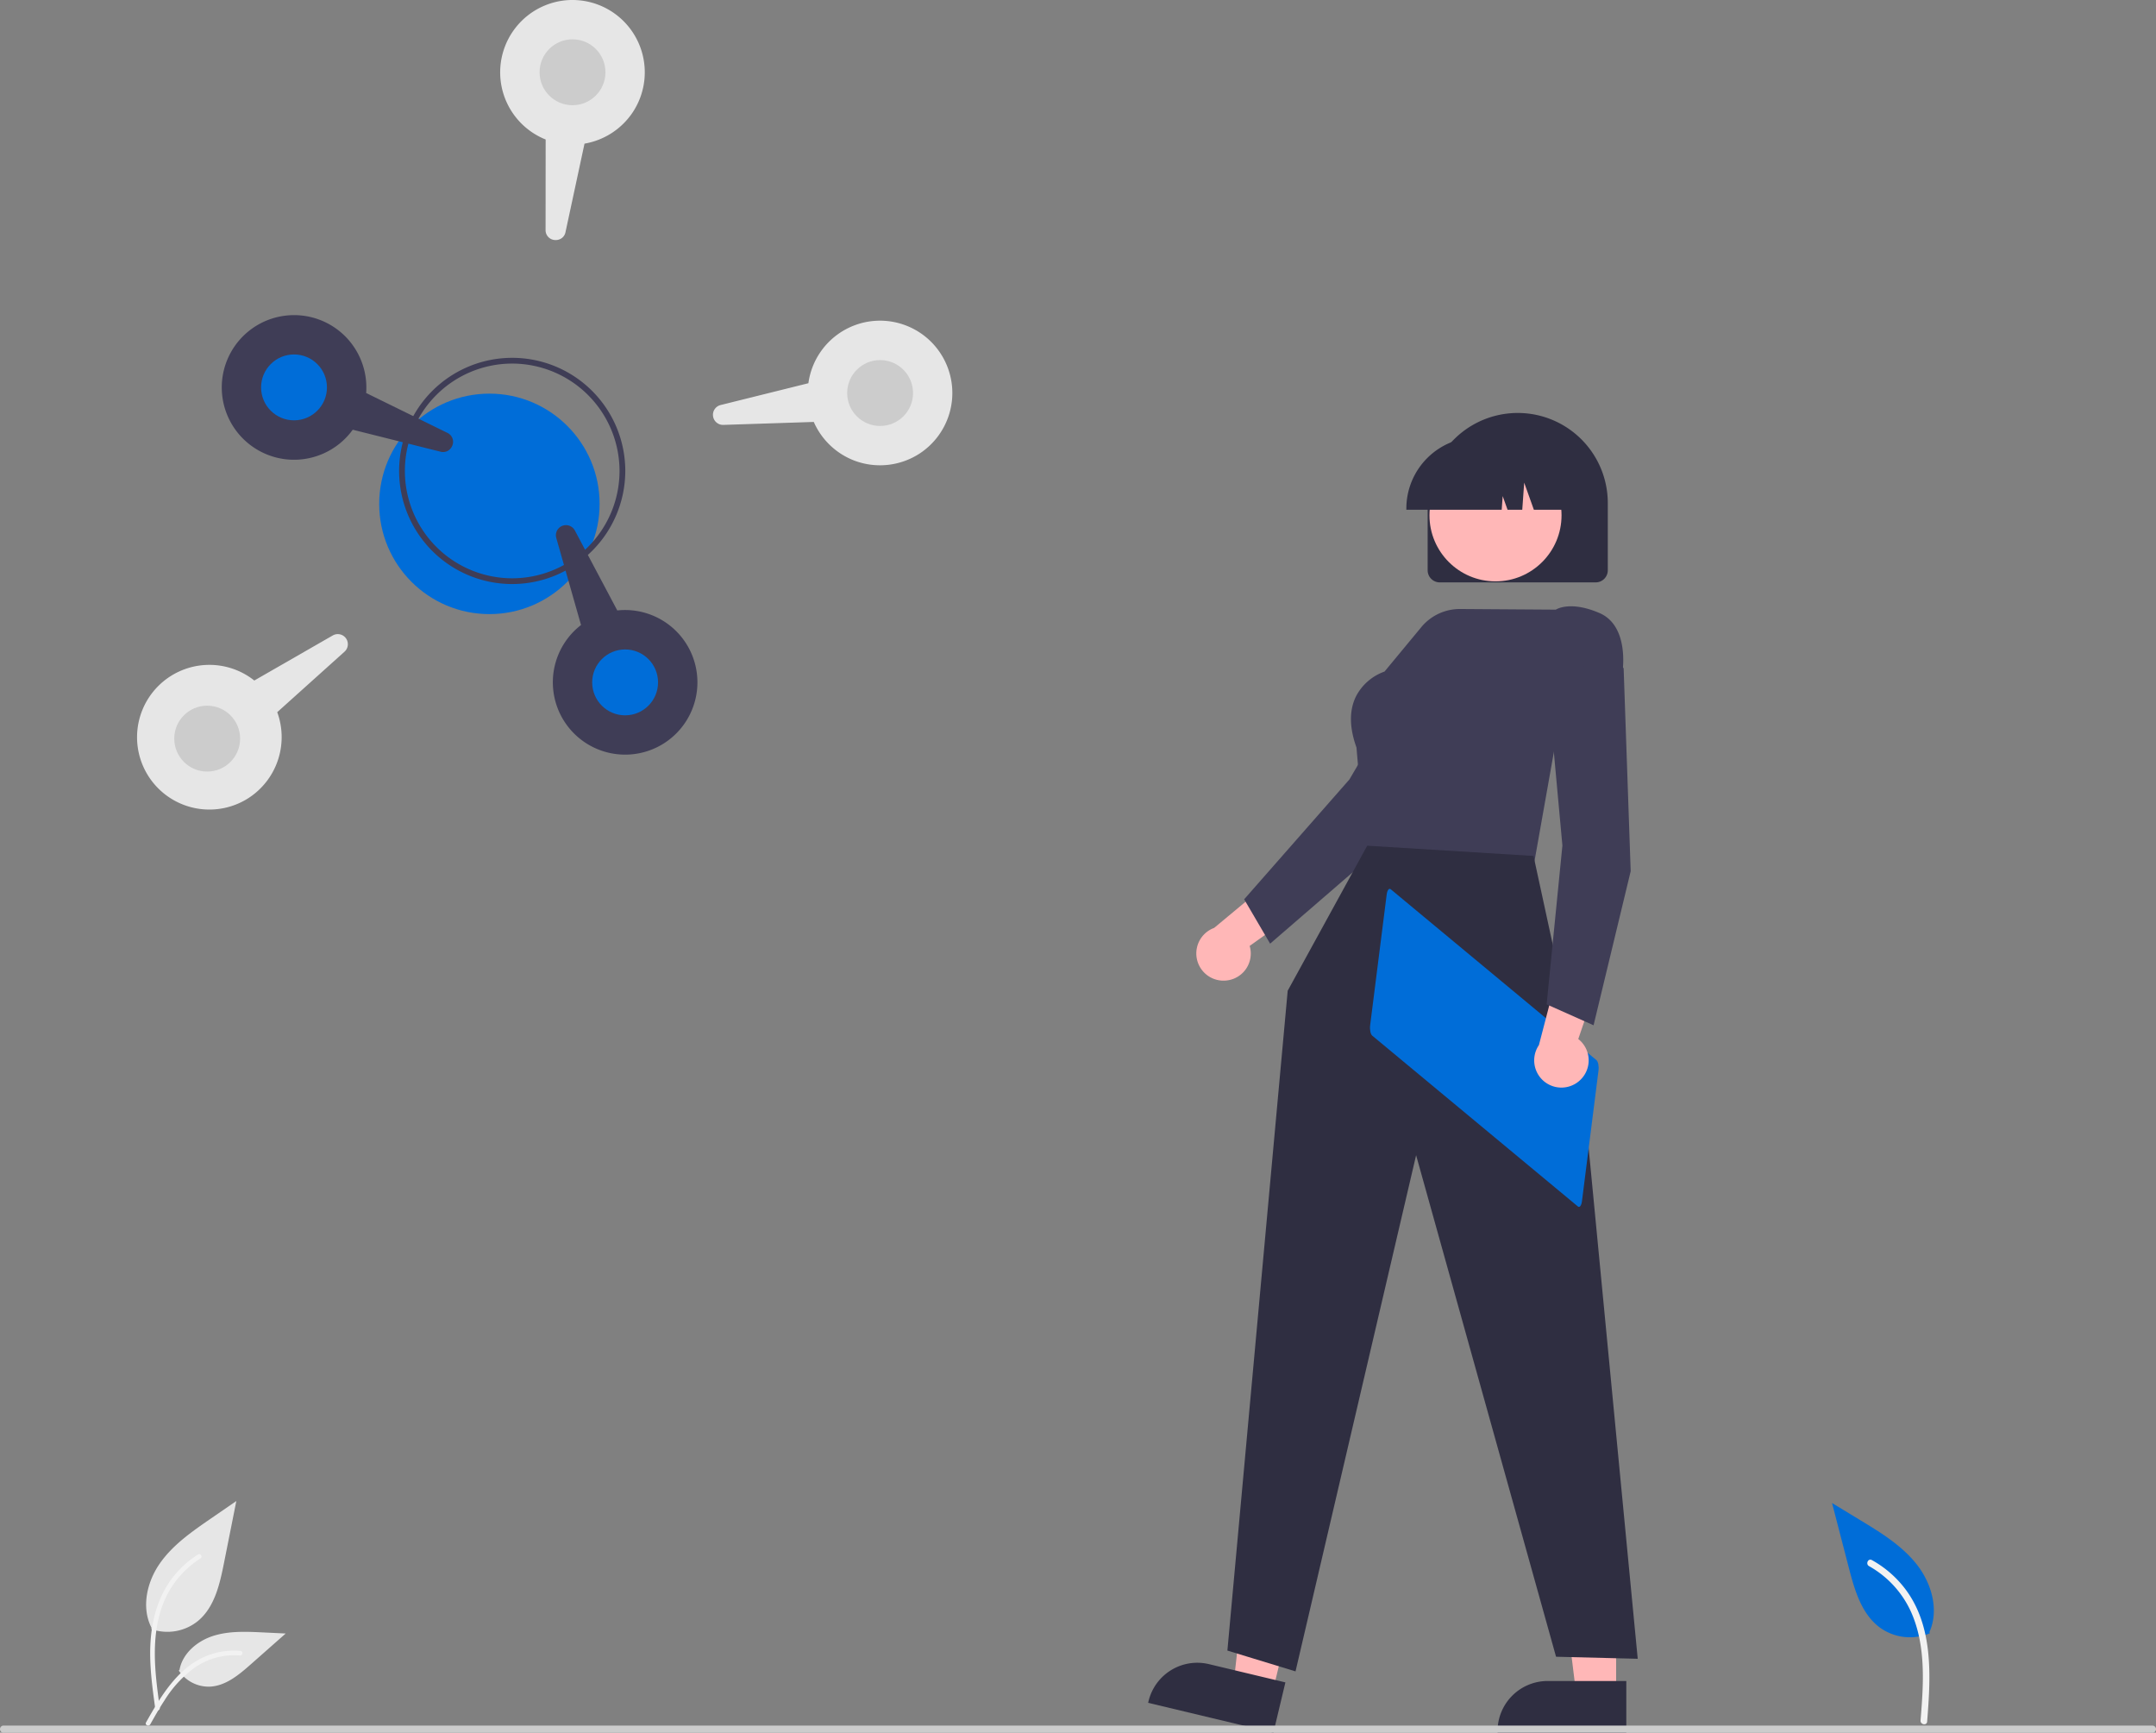 <svg id="b9d0ca34-aec4-4b08-bd35-3611e70d45c1" data-name="Layer 1" xmlns="http://www.w3.org/2000/svg" width="748.775" height="601.626" viewBox="0 0 748.775 601.626"><rect x="0" y="0" width="748.775" height="601.626" fill="#808080" stroke="none"/><g id="b260cf92-2bd5-4fcd-825b-b44be0dc1899" data-name="Group 223"><path id="b843f90d-c4df-4e2f-a156-ce9541eb3b1e" data-name="Path 2996" d="M651.635,489.618a9.4,9.4,0,0,0,7.986-11.994l27.174-19.41-16.194-6.236-23.322,19.388a9.448,9.448,0,0,0,4.357,18.252Z" transform="translate(-225.613 -149.187)" fill="#ffb7b7"/><path id="e3636758-7d48-4a96-a1fa-6d386b1b4589" data-name="Path 2997" d="M666.725,476.834l-9.015-15.4.191-.218,36.372-41.408,28.24-48.159,24.523,3.125.362,7.412-.073.111-38.961,58.567-.041.035Z" transform="translate(-225.613 -149.187)" fill="#3f3d56"/><path id="baa130ed-3ecb-48db-a86e-eda575f38db0" data-name="Path 2998" d="M786.892,737.369h-13.866l-6.6-53.491h20.468Z" transform="translate(-225.613 -149.187)" fill="#ffb7b7"/><path id="abe385ac-4f05-433e-b276-ac8b5ab6f7ce" data-name="Path 2999" d="M790.429,750.812h-44.716v-.566a17.405,17.405,0,0,1,17.4-17.4h27.314Z" transform="translate(-225.613 -149.187)" fill="#2f2e41"/><path id="e36b181c-85ec-4cd2-b637-be2252b66dd9" data-name="Path 3000" d="M667.539,736.916l-13.489-3.221,6.005-53.561,19.908,4.753Z" transform="translate(-225.613 -149.187)" fill="#ffb7b7"/><path id="fb7972ee-a107-4b5f-b003-4984de888e25" data-name="Path 3001" d="M667.857,750.812l-43.494-10.386.131-.55a17.406,17.406,0,0,1,20.971-12.887h0l26.564,6.343Z" transform="translate(-225.613 -149.187)" fill="#2f2e41"/><path id="f21104d9-4c40-4f62-bf09-f78239804bca" data-name="Path 3002" d="M721.436,347.197v-23.344a31.28,31.28,0,0,1,62.561,0v23.344a4.207,4.207,0,0,1-4.2,4.2H725.638A4.207,4.207,0,0,1,721.436,347.197Z" transform="translate(-225.613 -149.187)" fill="#2f2e41"/><circle id="a10709e7-9d95-4087-9d25-b0d1082914a1" data-name="Ellipse 572" cx="519.385" cy="178.924" r="22.934" fill="#ffb7b7"/><path id="a7da3bf7-cbc5-4b77-9456-b3696620f068" data-name="Path 3003" d="M714.037,325.72a24.772,24.772,0,0,1,24.744-24.744h4.669a24.772,24.772,0,0,1,24.744,24.744v.467h-9.867l-3.365-9.423-.673,9.423h-5.1l-1.7-4.754-.34,4.754H714.037Z" transform="translate(-225.613 -149.187)" fill="#2f2e41"/><path id="a50cdc78-563b-4e85-8635-d3be9a4df01e" data-name="Path 3004" d="M758.371,449.152l-58.392-2.222-3.264-38.2c-2.517-6.992-2.558-13-.121-17.844a17.862,17.862,0,0,1,9.861-8.523l12.777-15.432a17.391,17.391,0,0,1,13.5-6.294l33.2.227c.8-.481,5.654-2.948,15.227,1.2,10.383,4.5,7.972,20.134,7.946,20.291l-.024.147-.114.1-22.082,18.6Z" transform="translate(-225.613 -149.187)" fill="#3f3d56"/><path id="f45d581f-fa36-4b94-af9d-9c6c8fbc2b7e" data-name="Path 3005" d="M700.448,442.825l-27.62,50.358-20.941,229.1,23.66,7.226,41.88-179.218,48.6,174.133,28.366.707-19.311-200.95-16.876-77.8Z" transform="translate(-225.613 -149.187)" fill="#2f2e41"/><path id="b2eacdd2-0f38-41e0-9c1d-fed48b17417a" data-name="Path 3006" d="M708.607,457.941c-.585-.484-1.212.336-1.4,1.833l-5.745,45.4c-.189,1.5.131,3.1.715,3.591l71.448,59.332c.585.483,1.212-.336,1.4-1.833l5.745-45.4c.189-1.5-.131-3.1-.715-3.59Z" transform="translate(-225.613 -149.187)" fill="#006dd8"/><path id="eaf2948c-8380-4d0a-863d-b2557c95df9c" data-name="Path 3011" d="M774.24,524.35a9.4,9.4,0,0,0-.495-14.4l10.783-31.605-16.8,4.364-7.656,29.342a9.448,9.448,0,0,0,14.172,12.3Z" transform="translate(-225.613 -149.187)" fill="#ffb7b7"/><path id="aa7e7132-63b7-4cde-9eb8-1c9a5bd8e859" data-name="Path 3012" d="M779.057,505.17l-16.3-7.264,5.476-55.133-5.1-55.594,21.763-11.745,4.611,5.814v.132l2.443,70.3-.013.053Z" transform="translate(-225.613 -149.187)" fill="#3f3d56"/></g><circle id="a104c3ba-2391-4ae4-a2ed-0c7a4ec32b98" data-name="Ellipse 574" cx="169.968" cy="174.95" r="38.273" fill="#006dd8"/><path d="M403.499,351.973A39.273,39.273,0,1,1,442.772,312.7,39.318,39.318,0,0,1,403.499,351.973Zm0-76.546A37.273,37.273,0,1,0,440.772,312.7,37.315,37.315,0,0,0,403.499,275.427Z" transform="translate(-225.613 -149.187)" fill="#3f3d56"/><path d="M381.321,305.61a3.37,3.37,0,0,1-2.727.408l-30.477-7.627A25.168,25.168,0,0,1,325.47,308.718a25.11,25.11,0,1,1,21.055-41.673,25.215,25.215,0,0,1,6.255,18.598l28.205,13.836a3.417,3.417,0,0,1,1.746,4.344A3.64,3.64,0,0,1,381.321,305.61Z" transform="translate(-225.613 -149.187)" fill="#3f3d56"/><circle id="bdea7793-cc89-4ee4-bc41-db390ac25cb6" data-name="Ellipse 576" cx="102.114" cy="134.506" r="11.438" fill="#006dd8"/><path d="M420.553,231.974a3.623,3.623,0,0,1-2.334.546,3.417,3.417,0,0,1-3.129-3.483l.028-31.418a25.109,25.109,0,0,1-10.478-38.771A25.109,25.109,0,0,1,445.146,188.491a25.206,25.206,0,0,1-16.532,10.569l-6.602,30.716A3.382,3.382,0,0,1,420.553,231.974Z" transform="translate(-225.613 -149.187)" fill="#e6e6e6"/><circle id="ac23f470-f1fd-4c0a-b28f-2bfd55c49f5f" data-name="Ellipse 577" cx="198.832" cy="25.093" r="11.438" fill="#ccc"/><path d="M544.974,306.671a25.202,25.202,0,0,1-22.484,2.501,25.211,25.211,0,0,1-14.254-13.484l-31.4,1.026a3.5,3.5,0,0,1-.958-6.895l30.489-7.573a25.109,25.109,0,0,1,35.085-19.547,25.113,25.113,0,0,1,3.522,43.973Z" transform="translate(-225.613 -149.187)" fill="#e6e6e6"/><circle id="aced7de5-95df-4d5e-8d90-342903f1c606" data-name="Ellipse 578" cx="305.659" cy="136.462" r="11.438" fill="#ccc"/><path d="M456.368,407.174a25.11,25.11,0,0,1-28.966-40.973l-8.591-30.219.481-.137-.481.137a3.5,3.5,0,0,1,6.458-2.597l14.724,27.751a25.17,25.17,0,0,1,22.83,9.918,25.113,25.113,0,0,1-6.374,36.067Z" transform="translate(-225.613 -149.187)" fill="#3f3d56"/><circle id="efff25db-6063-46bc-8769-3c9fa49c679b" data-name="Ellipse 579" cx="217.103" cy="236.932" r="11.438" fill="#006dd8"/><path d="M311.994,426.236a25.12,25.12,0,1,1,1.942-40.767l27.243-15.646a3.5,3.5,0,0,1,4.083,5.638l-23.366,21.001a25.196,25.196,0,0,1-9.902,29.774Z" transform="translate(-225.613 -149.187)" fill="#e6e6e6"/><circle id="b7a6057d-d1c4-409a-903f-7471ccbd4961" data-name="Ellipse 584" cx="71.956" cy="256.457" r="11.438" fill="#ccc"/><path id="a964de07-9e14-4299-908e-8aea823fdb33" data-name="Path 2960" d="M226.86,750.813h746.281a1.247,1.247,0,0,0,0-2.494h-746.281a1.247,1.247,0,0,0,0,2.494Z" transform="translate(-225.613 -149.187)" fill="#ccc"/><g id="b2bc0a60-0311-4cde-abcb-a5800f320ca8" data-name="Group 58"><path id="be932d9d-31a5-4040-8d3a-b30c81a41453" data-name="Path 438" d="M278.145,714.819a16.868,16.868,0,0,0,16.29-2.87c5.706-4.789,7.494-12.678,8.95-19.984l4.305-21.608-9.013,6.206c-6.482,4.463-13.11,9.069-17.6,15.534s-6.447,15.289-2.841,22.285" transform="translate(-225.613 -149.187)" fill="#e6e6e6"/><path id="bf6519ca-44fa-4a1e-8245-55bfa3a5f4dd" data-name="Path 439" d="M279.536,742.483c-1.135-8.265-2.3-16.636-1.505-24.99.707-7.419,2.97-14.665,7.578-20.607a34.281,34.281,0,0,1,8.795-7.97c.879-.555,1.689.839.813,1.391a32.589,32.589,0,0,0-12.89,15.555c-2.806,7.138-3.257,14.919-2.773,22.5.292,4.586.912,9.141,1.537,13.691a.835.835,0,0,1-.563.991.811.811,0,0,1-.991-.563Z" transform="translate(-225.613 -149.187)" fill="#f2f2f2"/><path id="bc5fe27d-4a3b-42f9-a167-72a86e254dcc" data-name="Path 442" d="M287.702,729.22a12.417,12.417,0,0,0,10.82,5.584c5.477-.26,10.043-4.083,14.154-7.712l12.158-10.734-8.046-.385c-5.786-.277-11.722-.535-17.234,1.249s-10.594,6.079-11.6,11.784" transform="translate(-225.613 -149.187)" fill="#e6e6e6"/><path id="f74e8047-25f3-41ff-822a-fe23ad51caa4" data-name="Path 443" d="M276.329,747.234c5.461-9.664,11.8-20.4,23.115-23.836a25.792,25.792,0,0,1,9.723-1c1.032.089.775,1.68-.256,1.591a23.963,23.963,0,0,0-15.516,4.1,40.329,40.329,0,0,0-10.664,11.508c-1.766,2.689-3.348,5.492-4.93,8.292C277.296,748.785,275.818,748.139,276.329,747.234Z" transform="translate(-225.613 -149.187)" fill="#f2f2f2"/></g><g id="b2aed082-565e-46c2-a27d-03e098432d58" data-name="Group 222"><path id="b9bce9a2-00ae-4a65-ae59-7035543b092c" data-name="Path 2961" d="M895.833,716.289a17.875,17.875,0,0,1-17.408-2.045c-6.327-4.719-8.699-12.957-10.684-20.595L861.874,671.051l9.913,6.018c7.13,4.326,14.42,8.797,19.56,15.365s7.75,15.783,4.359,23.401" transform="translate(-225.613 -149.187)" fill="#006dd8"/><path id="bdcddb59-4389-453b-946d-a62e607fd832" data-name="Path 2962" d="M894.905,746.94c1.261-15.929,2.347-33.845-8.398-47.053a37.131,37.131,0,0,0-10.795-9.024c-1.304-.725-2.276,1.381-.975,2.106a34.495,34.495,0,0,1,15.211,17.388c2.826,7.077,3.556,14.757,3.463,22.318-.057,4.631-.426,9.249-.788,13.866C892.503,748.013,894.788,748.429,894.905,746.94Z" transform="translate(-225.613 -149.187)" fill="#f2f2f2"/></g></svg>